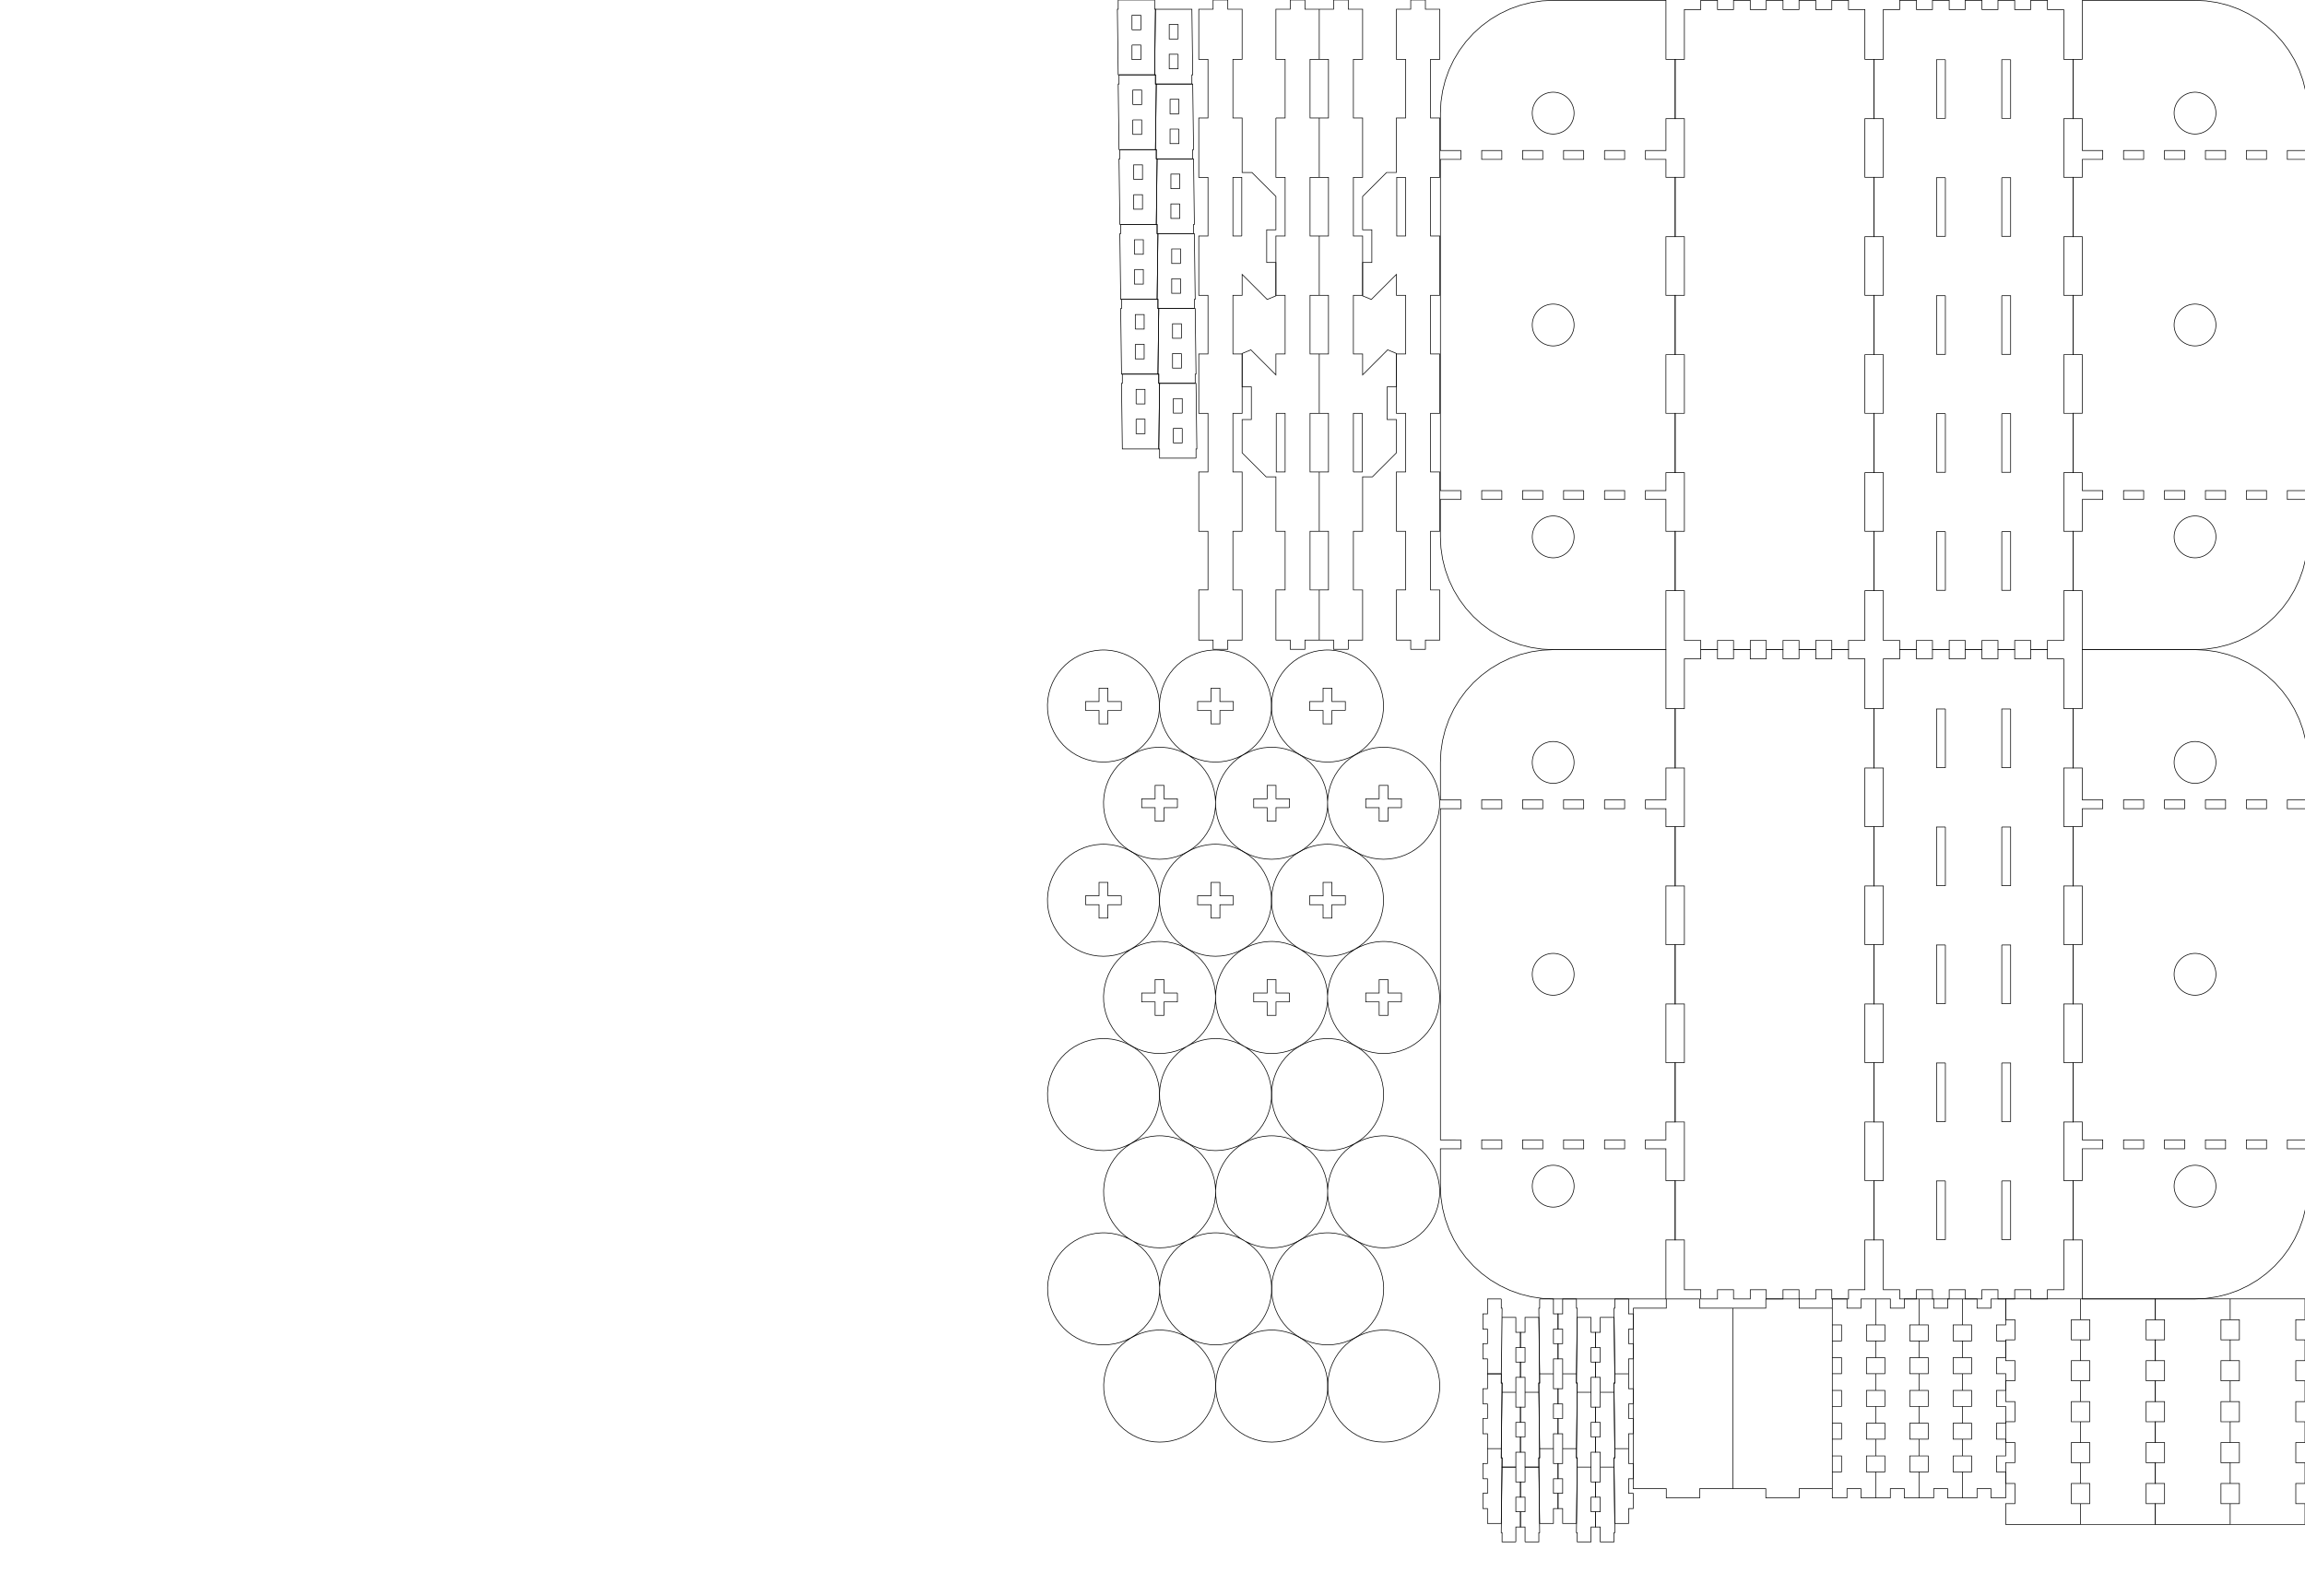 <!--
Cleat Wall Organization Equipment
Copyright (C) 2025  Corporate Hacks

This program is free software: you can redistribute it and/or modify
it under the terms of the GNU General Public License as published by
the Free Software Foundation, either version 3 of the License, or
(at your option) any later version.

This program is distributed in the hope that it will be useful,
but WITHOUT ANY WARRANTY; without even the implied warranty of
MERCHANTABILITY or FITNESS FOR A PARTICULAR PURPOSE.  See the
GNU General Public License for more details.

You should have received a copy of the GNU General Public License
along with this program.  If not, see <http://www.gnu.org/licenses/>.
-->

<svg xmlns="http://www.w3.org/2000/svg" width="1300mm" height="900mm" viewBox="0 0 1300 900">
    <path d="M638.428 16.8h5V8.6h-5v8.2m0 8.6v8.2h5v-8.2h-5M630.655 0v5.2h-.468l.47 37H651.2l.47-37h-.47V0h-20.545" style="fill:none;stroke:#000;stroke-width:.1mm"/>
    <path d="M664.44 30.6v8.2h-5v-8.2h5m0-8.6h-5v-8.2h5V22m7.774 25.4h-20.546v-5.2h-.468l.47-37h20.543l.47 37h-.47v5.2M640.763 227.8h5v-8.2h-5v8.2m0 8.6v8.2h5v-8.2h-5M632.99 211v5.2h-.468l.47 37h20.543l.47-37h-.47V211H632.99" style="fill:none;stroke:#000;stroke-width:.1mm"/>
    <path d="M666.776 241.6v8.2h-5v-8.2h5m0-8.6h-5v-8.2h5v8.2m7.773 25.4h-20.546v-5.2h-.468l.47-37h20.543l.47 37h-.47v5.2M639.362 101.2h5V93h-5v8.2m0 8.6v8.2h5v-8.2h-5m-7.773-25.4v5.2h-.468l.47 37h20.543l.47-37h-.47v-5.2H631.59" style="fill:none;stroke:#000;stroke-width:.1mm"/>
    <path d="M665.375 115v8.2h-5V115h5m0-8.6h-5v-8.2h5v8.2m7.773 25.4h-20.546v-5.2h-.468l.47-37h20.543l.47 37h-.47v5.2M638.895 59h5v-8.2h-5V59m0 8.6v8.2h5v-8.2h-5m-7.773-25.4v5.2h-.468l.47 37h20.543l.47-37h-.47v-5.2h-20.545" style="fill:none;stroke:#000;stroke-width:.1mm"/>
    <path d="M664.908 72.8V81h-5v-8.2h5m0-8.6h-5V56h5v8.2m7.773 25.4h-20.546v-5.2h-.468l.47-37h20.543l.47 37h-.47v5.2M640.296 185.6h5v-8.2h-5v8.2m0 8.6v8.2h5v-8.2h-5m-7.773-25.4v5.2h-.468l.47 37h20.543l.47-37h-.47v-5.2h-20.545" style="fill:none;stroke:#000;stroke-width:.1mm"/>
    <path d="M666.309 199.4v8.2h-5v-8.2h5m0-8.6h-5v-8.2h5v8.2m7.773 25.4h-20.546V211h-.468l.47-37h20.543l.47 37h-.47v5.2M639.829 143.4h5v-8.2h-5v8.2m0 8.6v8.2h5V152h-5m-7.773-25.4v5.2h-.468l.47 37H652.6l.47-37h-.47v-5.2h-20.545" style="fill:none;stroke:#000;stroke-width:.1mm"/>
    <path d="M665.842 157.2v8.2h-5v-8.2h5m0-8.6h-5v-8.2h5v8.2m7.773 25.4h-20.546v-5.2h-.468l.47-37h20.543l.47 37h-.47v5.2M1246.428 438.228l-.863.8-.937.71-1.004.614-1.06.511-1.105.401-1.14.291-1.163.175-1.175.059-1.175-.059-1.163-.175-1.141-.291-1.104-.401-1.06-.511-1.005-.614-.937-.71-.863-.8-.778-.881-.686-.956-.588-1.019-.484-1.072-.375-1.115-.262-1.147-.146-1.167-.03-1.177.088-1.173.204-1.158.32-1.132.429-1.095.537-1.047.638-.989.734-.919.82-.842.902-.756.972-.663 1.033-.563 1.084-.456 1.124-.347 1.153-.233 1.172-.117.587-.015.587.015 1.172.117 1.152.233 1.125.347 1.083.456 1.034.563.97.663.903.756.82.842.735.919.638.989.537 1.047.429 1.095.319 1.132.204 1.158.088 1.173-.03 1.177-.146 1.167-.262 1.147-.374 1.115-.484 1.072-.588 1.019-.686.956-.78.881m20.518 17.861v-5h11.345v5h-11.345m-23.091 0v-5h11.345v5h-11.345m-23.091 0v-5h11.345v5h-11.345m-11.746 0h-11.345v-5h11.345v5m32.442 104.675-1.14.291-1.163.175-1.175.059-1.175-.059-1.163-.175-1.141-.291-1.104-.401-1.06-.511-1.005-.614-.937-.71-.863-.8-.778-.881-.686-.956-.588-1.019-.484-1.072-.375-1.115-.262-1.147-.146-1.167-.03-1.177.088-1.173.204-1.158.32-1.132.429-1.095.537-1.047.638-.989.734-.919.82-.842.902-.756.972-.663 1.033-.563 1.084-.456 1.124-.347 1.153-.233 1.172-.117.587-.015.587.015 1.172.117 1.152.233 1.125.347 1.083.456 1.034.563.97.663.903.756.82.842.735.919.638.989.537 1.047.429 1.095.319 1.132.204 1.158.088 1.173-.03 1.177-.146 1.167-.262 1.147-.374 1.115-.484 1.072-.588 1.019-.686.956-.78.881-.862.8-.937.71-1.004.614-1.06.511-1.105.401m25.486 87.125v-5h11.345v5h-11.345m-23.091 0v-5h11.345v5h-11.345m-23.091 0v-5h11.345v5h-11.345m-11.746 0h-11.345v-5h11.345v5m26.052 9.665 1.153-.233 1.172-.117.587-.015.587.015 1.172.117 1.152.233 1.125.347 1.083.456 1.034.563.97.663.903.756.82.842.735.919.638.989.537 1.047.429 1.095.319 1.132.204 1.158.088 1.173-.03 1.177-.146 1.167-.262 1.147-.374 1.115-.484 1.072-.588 1.019-.686.956-.78.881-.862.8-.937.71-1.004.614-1.06.511-1.105.401-1.14.291-1.163.175-1.175.059-1.175-.059-1.163-.175-1.141-.291-1.104-.401-1.06-.511-1.005-.614-.937-.71-.863-.8-.778-.881-.686-.956-.588-1.019-.484-1.072-.375-1.115-.262-1.147-.146-1.167-.03-1.177.088-1.173.204-1.158.32-1.132.429-1.095.537-1.047.638-.989.734-.919.82-.842.902-.756.972-.663 1.033-.563 1.084-.456 1.124-.347m-60.688-291.165h63.602l6.232.306 6.173.916 6.055 1.516 5.876 2.104 5.643 2.668 5.353 3.209 5.013 3.718 4.625 4.191 4.19 4.624 3.719 5.013 3.209 5.354 2.668 5.643 2.104 5.876 1.516 6.054.915 6.174.307 6.232v21.102h-11.545v5h11.545v186.8h-11.545v5h11.545v21.102l-.307 6.232-.915 6.174-1.516 6.054-2.104 5.876-2.668 5.643-3.21 5.354-3.717 5.013-4.191 4.624-4.625 4.191-5.013 3.718-5.353 3.209-5.643 2.669-5.876 2.103-6.055 1.516-6.173.916-6.232.306h-63.602v-33.273h-5.2v-33.472h5.2v-17.955h11.545v-5h-11.545v-10.118h-5.2v-33.473h5.2v-33.073h-5.2v-33.472h5.2V499.68h-5.2v-33.473h5.2v-10.118h11.545v-5h-11.545v-17.955h-5.2v-33.472h5.2v-33.273M867.534 660.75l.863-.8.937-.71 1.004-.614 1.06-.511 1.105-.401 1.14-.291 1.163-.175 1.175-.059 1.175.059 1.163.175 1.14.291 1.105.401 1.06.511 1.005.614.937.71.863.8.778.881.686.956.588 1.019.484 1.072.375 1.115.262 1.147.146 1.167.029 1.177-.087 1.173-.204 1.158-.32 1.132-.43 1.095-.536 1.047-.638.989-.734.919-.821.842-.901.756-.972.663-1.033.563-1.084.456-1.124.347-1.153.233-1.172.117-.587.015-.587-.015-1.172-.117-1.152-.233-1.125-.347-1.083-.456-1.034-.563-.971-.663-.902-.756-.821-.842-.734-.919-.638-.989-.537-1.047-.43-1.095-.318-1.132-.204-1.158-.088-1.173.029-1.177.147-1.167.262-1.147.374-1.115.484-1.072.588-1.019.686-.956.779-.881m-20.517-17.861v5h-11.345v-5h11.345m23.09 0v5h-11.344v-5h11.345m23.09 0v5h-11.344v-5h11.345m11.746 0h11.345v5h-11.345v-5m-32.442-104.675 1.14-.291 1.163-.175 1.175-.059 1.175.059 1.163.175 1.14.291 1.105.401 1.06.511 1.005.614.937.71.863.8.778.881.686.956.588 1.019.484 1.072.375 1.115.262 1.147.146 1.167.029 1.177-.087 1.173-.204 1.158-.32 1.132-.43 1.095-.536 1.047-.638.989-.734.919-.821.842-.901.756-.972.663-1.033.563-1.084.456-1.124.347-1.153.233-1.172.117-.587.015-.587-.015-1.172-.117-1.152-.233-1.125-.347-1.083-.456-1.034-.563-.971-.663-.902-.756-.821-.842-.734-.919-.638-.989-.537-1.047-.43-1.095-.318-1.132-.204-1.158-.088-1.173.029-1.177.147-1.167.262-1.147.374-1.115.484-1.072.588-1.019.686-.956.779-.881.863-.8.937-.71 1.004-.614 1.06-.511 1.105-.401m-25.486-87.125v5h-11.345v-5h11.345m23.09 0v5h-11.344v-5h11.345m23.09 0v5h-11.344v-5h11.345m11.746 0h11.345v5h-11.345v-5m-20.938-12.45-.901.756-.972.663-1.033.563-1.084.456-1.124.347-1.153.233-1.172.117-.587.015-.587-.015-1.172-.117-1.152-.233-1.125-.347-1.083-.456-1.034-.563-.971-.663-.902-.756-.821-.842-.734-.919-.638-.989-.537-1.047-.43-1.095-.318-1.132-.204-1.158-.088-1.173.029-1.177.147-1.167.262-1.147.374-1.115.484-1.072.588-1.019.686-.956.779-.881.863-.8.937-.71 1.004-.614 1.06-.511 1.105-.401 1.14-.291 1.163-.175 1.175-.059 1.175.059 1.163.175 1.14.291 1.105.401 1.06.511 1.005.614.937.71.863.8.778.881.686.956.588 1.019.484 1.072.375 1.115.262 1.147.146 1.167.029 1.177-.087 1.173-.204 1.158-.32 1.132-.43 1.095-.536 1.047-.638.989-.734.919-.821.842m60.774 61.041h-5.2v33.073h5.2v33.472h-5.2v33.073h5.2v33.473h-5.2v10.118h-11.545v5h11.545v17.955h5.2v33.472h-5.2v33.273h-63.602l-6.232-.306-6.173-.916-6.055-1.516-5.876-2.104-5.643-2.668-5.353-3.209-5.013-3.718-4.625-4.191-4.191-4.624-3.718-5.013-3.21-5.354-2.667-5.643-2.104-5.876-1.516-6.054-.915-6.174-.307-6.232v-21.102h11.545v-5H812.38v-186.8h11.545v-5H812.38v-21.102l.307-6.232.915-6.174 1.516-6.054 2.104-5.876 2.668-5.643 3.209-5.354 3.718-5.013 4.19-4.624 4.626-4.191 5.013-3.718 5.353-3.209 5.643-2.669 5.876-2.103 6.055-1.516 6.173-.916 6.232-.306h63.602v33.273h5.2v33.472h-5.2v17.955h-11.545v5h11.545v10.118h5.2v33.473" style="fill:none;stroke:#000;stroke-width:.1mm"/>
    <path fill="none" stroke="#000" stroke-width=".1mm" d="M1056.98 665.844v33.472h-5.2v28.073h-9.235v5.2h-9.437v-5.2h-9.036v5.2h-9.436v-5.2h-9.037v5.2h-9.436v-5.2h-9.037v5.2h-9.436v-5.2h-9.036v5.2h-9.437v-5.2h-9.236v-28.073h-5.2v-33.472h5.2v-33.073h-5.2v-33.473h5.2v-33.073h-5.2v-33.472h5.2V499.68h-5.2v-33.473h5.2v-33.073h-5.2v-33.472h5.2v-28.073h9.236v-5.2h9.437v5.2h9.036v-5.2h9.436v5.2h9.037v-5.2h9.436v5.2h9.037v-5.2h9.436v5.2h9.036v-5.2h9.437v5.2h9.236v28.073h5.2v33.472h-5.2v33.073h5.2v33.473h-5.2v33.073h5.2v33.472h-5.2v33.073h5.2v33.473h-5.2v33.073h5.2"/>
    <path d="M1097.18 666.044v33.072h-5v-33.072h5m31.8 0h5v33.072h-5v-33.072m-31.8-66.546v33.073h-5v-33.073h5m31.8 0h5v33.073h-5v-33.073m-31.8-66.545v33.072h-5v-33.072h5m31.8 0h5v33.072h-5v-33.072m-31.8-66.546v33.073h-5v-33.073h5m31.8 0h5v33.073h-5v-33.073m-31.8-66.545v33.072h-5v-33.072h5m36.8 0v33.072h-5v-33.072h5m30-28.273v28.073h5.2v33.472h-5.2v33.073h5.2v33.473h-5.2v33.073h5.2v33.472h-5.2v33.073h5.2v33.473h-5.2v33.073h5.2v33.472h-5.2v28.073h-9.235v5.2h-9.437v-5.2h-9.036v5.2h-9.436v-5.2h-9.037v5.2h-9.436v-5.2h-9.037v5.2h-9.436v-5.2h-9.036v5.2h-9.437v-5.2h-9.236v-28.073h-5.2v-33.472h5.2v-33.073h-5.2v-33.473h5.2v-33.073h-5.2v-33.472h5.2V499.68h-5.2v-33.473h5.2v-33.073h-5.2v-33.472h5.2v-28.073h9.236v-5.2h9.437v5.2h9.036v-5.2h9.436v5.2h9.037v-5.2h9.436v5.2h9.037v-5.2h9.436v5.2h9.036v-5.2h9.437v5.2h9.236M1246.428 72.028l-.863.8-.937.71-1.004.614-1.06.511-1.105.401-1.14.291-1.163.175-1.175.059-1.175-.059-1.163-.175-1.141-.291-1.104-.401-1.06-.511-1.005-.614-.937-.71-.863-.8-.778-.881-.686-.956-.588-1.019-.484-1.072-.375-1.115-.262-1.147-.146-1.167-.03-1.177.088-1.173.204-1.158.32-1.132.429-1.095.537-1.047.638-.989.734-.919.82-.842.902-.756.972-.663 1.033-.563 1.084-.456 1.124-.347 1.153-.233 1.172-.117.587-.015.587.015 1.172.117 1.152.233 1.125.347 1.083.456 1.034.563.97.663.903.756.82.842.735.919.638.989.537 1.047.429 1.095.319 1.132.204 1.158.088 1.173-.03 1.177-.146 1.167-.262 1.147-.374 1.115-.484 1.072-.588 1.019-.686.956-.78.881m20.518 17.861v-5h11.345v5h-11.345m-23.091 0v-5h11.345v5h-11.345m-23.091 0v-5h11.345v5h-11.345m-11.746 0h-11.345v-5h11.345v5m32.442 104.675-1.14.291-1.163.175-1.175.059-1.175-.059-1.163-.175-1.141-.291-1.104-.401-1.06-.511-1.005-.614-.937-.71-.863-.8-.778-.881-.686-.956-.588-1.019-.484-1.072-.375-1.115-.262-1.147-.146-1.167-.03-1.177.088-1.173.204-1.158.32-1.132.429-1.095.537-1.047.638-.989.734-.919.82-.842.902-.756.972-.663 1.033-.563 1.084-.456 1.124-.347 1.153-.233 1.172-.117.587-.015.587.015 1.172.117 1.152.233 1.125.347 1.083.456 1.034.563.97.663.903.756.82.842.735.919.638.989.537 1.047.429 1.095.319 1.132.204 1.158.088 1.173-.03 1.177-.146 1.167-.262 1.147-.374 1.115-.484 1.072-.588 1.019-.686.956-.78.881-.862.8-.937.71-1.004.614-1.06.511-1.105.401m25.486 87.125v-5h11.345v5h-11.345m-23.091 0v-5h11.345v5h-11.345m-23.091 0v-5h11.345v5h-11.345m-11.746 0h-11.345v-5h11.345v5m26.052 9.665 1.153-.233 1.172-.117.587-.015.587.015 1.172.117 1.152.233 1.125.347 1.083.456 1.034.563.97.663.903.756.82.842.735.919.638.989.537 1.047.429 1.095.319 1.132.204 1.158.088 1.173-.03 1.177-.146 1.167-.262 1.147-.374 1.115-.484 1.072-.588 1.019-.686.956-.78.881-.862.8-.937.71-1.004.614-1.06.511-1.105.401-1.14.291-1.163.175-1.175.059-1.175-.059-1.163-.175-1.141-.291-1.104-.401-1.06-.511-1.005-.614-.937-.71-.863-.8-.778-.881-.686-.956-.588-1.019-.484-1.072-.375-1.115-.262-1.147-.146-1.167-.03-1.177.088-1.173.204-1.158.32-1.132.429-1.095.537-1.047.638-.989.734-.919.82-.842.902-.756.972-.663 1.033-.563 1.084-.456 1.124-.347M1174.38.189h63.602l6.232.306 6.173.916 6.055 1.516 5.876 2.104 5.643 2.668 5.353 3.209 5.013 3.718 4.625 4.191 4.19 4.624 3.719 5.013 3.209 5.354 2.668 5.643 2.104 5.876 1.516 6.054.915 6.174.307 6.232v21.102h-11.545v5h11.545v186.8h-11.545v5h11.545v21.102l-.307 6.232-.915 6.174-1.516 6.054-2.104 5.876-2.668 5.643-3.21 5.354-3.717 5.013-4.191 4.624-4.625 4.191-5.013 3.718-5.353 3.209-5.643 2.669-5.876 2.103-6.055 1.516-6.173.916-6.232.306h-63.602v-33.273h-5.2v-33.472h5.2v-17.955h11.545v-5h-11.545v-10.118h-5.2v-33.473h5.2v-33.073h-5.2v-33.472h5.2V133.48h-5.2v-33.473h5.2V89.889h11.545v-5h-11.545V66.934h-5.2V33.462h5.2V.189M867.534 294.55l.863-.8.937-.71 1.004-.614 1.06-.511 1.105-.401 1.14-.291 1.163-.175 1.175-.059 1.175.059 1.163.175 1.14.291 1.105.401 1.06.511 1.005.614.937.71.863.8.778.881.686.956.588 1.019.484 1.072.375 1.115.262 1.147.146 1.167.029 1.177-.087 1.173-.204 1.158-.32 1.132-.43 1.095-.536 1.047-.638.989-.734.919-.821.842-.901.756-.972.663-1.033.563-1.084.456-1.124.347-1.153.233-1.172.117-.587.015-.587-.015-1.172-.117-1.152-.233-1.125-.347-1.083-.456-1.034-.563-.971-.663-.902-.756-.821-.842-.734-.919-.638-.989-.537-1.047-.43-1.095-.318-1.132-.204-1.158-.088-1.173.029-1.177.147-1.167.262-1.147.374-1.115.484-1.072.588-1.019.686-.956.779-.881m-20.517-17.861v5h-11.345v-5h11.345m23.09 0v5h-11.344v-5h11.345m23.09 0v5h-11.344v-5h11.345m11.746 0h11.345v5h-11.345v-5m-32.442-104.675 1.14-.291 1.163-.175 1.175-.059 1.175.059 1.163.175 1.14.291 1.105.401 1.06.511 1.005.614.937.71.863.8.778.881.686.956.588 1.019.484 1.072.375 1.115.262 1.147.146 1.167.029 1.177-.087 1.173-.204 1.158-.32 1.132-.43 1.095-.536 1.047-.638.989-.734.919-.821.842-.901.756-.972.663-1.033.563-1.084.456-1.124.347-1.153.233-1.172.117-.587.015-.587-.015-1.172-.117-1.152-.233-1.125-.347-1.083-.456-1.034-.563-.971-.663-.902-.756-.821-.842-.734-.919-.638-.989-.537-1.047-.43-1.095-.318-1.132-.204-1.158-.088-1.173.029-1.177.147-1.167.262-1.147.374-1.115.484-1.072.588-1.019.686-.956.779-.881.863-.8.937-.71 1.004-.614 1.06-.511 1.105-.401m-25.486-87.125v5h-11.345v-5h11.345m23.09 0v5h-11.344v-5h11.345m23.09 0v5h-11.344v-5h11.345m11.746 0h11.345v5h-11.345v-5m-20.938-12.45-.901.756-.972.663-1.033.563-1.084.456-1.124.347-1.153.233-1.172.117-.587.015-.587-.015-1.172-.117-1.152-.233-1.125-.347-1.083-.456-1.034-.563-.971-.663-.902-.756-.821-.842-.734-.919-.638-.989-.537-1.047-.43-1.095-.318-1.132-.204-1.158-.088-1.173.029-1.177.147-1.167.262-1.147.374-1.115.484-1.072.588-1.019.686-.956.779-.881.863-.8.937-.71 1.004-.614 1.06-.511 1.105-.401 1.14-.291 1.163-.175 1.175-.059 1.175.059 1.163.175 1.14.291 1.105.401 1.06.511 1.005.614.937.71.863.8.778.881.686.956.588 1.019.484 1.072.375 1.115.262 1.147.146 1.167.029 1.177-.087 1.173-.204 1.158-.32 1.132-.43 1.095-.536 1.047-.638.989-.734.919-.821.842m60.774 61.041h-5.2v33.073h5.2v33.472h-5.2v33.073h5.2v33.473h-5.2v10.118h-11.545v5h11.545v17.955h5.2v33.472h-5.2v33.273h-63.602l-6.232-.306-6.173-.916-6.055-1.516-5.876-2.104-5.643-2.668-5.353-3.209-5.013-3.718-4.625-4.191-4.191-4.624-3.718-5.013-3.21-5.354-2.667-5.643-2.104-5.876-1.516-6.054-.915-6.174-.307-6.232v-21.102h11.545v-5H812.38v-186.8h11.545v-5H812.38V63.787l.307-6.232.915-6.174 1.516-6.054 2.104-5.876 2.668-5.643 3.209-5.354 3.718-5.013 4.19-4.624 4.626-4.191 5.013-3.718L846 7.699l5.643-2.669 5.876-2.103 6.055-1.516 6.173-.916 6.232-.306h63.602v33.273h5.2v33.472h-5.2v17.955h-11.545v5h11.545v10.118h5.2v33.473" style="fill:none;stroke:#000;stroke-width:.1mm"/>
    <path fill="none" stroke="#000" stroke-width=".1mm" d="M1056.98 299.644v33.472h-5.2v28.073h-9.235v5.2h-9.437v-5.2h-9.036v5.2h-9.436v-5.2h-9.037v5.2h-9.436v-5.2h-9.037v5.2h-9.436v-5.2h-9.036v5.2h-9.437v-5.2h-9.236v-28.073h-5.2v-33.472h5.2v-33.073h-5.2v-33.473h5.2v-33.073h-5.2v-33.472h5.2V133.48h-5.2v-33.473h5.2V66.934h-5.2V33.462h5.2V5.389h9.236v-5.2h9.437v5.2h9.036v-5.2h9.436v5.2h9.037v-5.2h9.436v5.2h9.037v-5.2h9.436v5.2h9.036v-5.2h9.437v5.2h9.236v28.073h5.2v33.472h-5.2v33.073h5.2v33.473h-5.2v33.073h5.2v33.472h-5.2v33.073h5.2v33.473h-5.2v33.073h5.2"/>
    <path d="M1097.18 299.844v33.072h-5v-33.072h5m31.8 0h5v33.072h-5v-33.072m-31.8-66.546v33.073h-5v-33.073h5m31.8 0h5v33.073h-5v-33.073m-31.8-66.545v33.072h-5v-33.072h5m31.8 0h5v33.072h-5v-33.072m-31.8-66.546v33.073h-5v-33.073h5m31.8 0h5v33.073h-5v-33.073m-31.8-66.545v33.072h-5V33.662h5m36.8 0v33.072h-5V33.662h5m30-28.273v28.073h5.2v33.472h-5.2v33.073h5.2v33.473h-5.2v33.073h5.2v33.472h-5.2v33.073h5.2v33.473h-5.2v33.073h5.2v33.472h-5.2v28.073h-9.235v5.2h-9.437v-5.2h-9.036v5.2h-9.436v-5.2h-9.037v5.2h-9.436v-5.2h-9.037v5.2h-9.436v-5.2h-9.036v5.2h-9.437v-5.2h-9.236v-28.073h-5.2v-33.472h5.2v-33.073h-5.2v-33.473h5.2v-33.073h-5.2v-33.472h5.2V133.48h-5.2v-33.473h5.2V66.934h-5.2V33.462h5.2V5.389h9.236v-5.2h9.437v5.2h9.036v-5.2h9.436v5.2h9.037v-5.2h9.436v5.2h9.037v-5.2h9.436v5.2h9.036v-5.2h9.437v5.2h9.236" style="fill:none;stroke:#000;stroke-width:.1mm"/>
    <path fill="none" stroke="#000" stroke-width=".1mm" d="M1082.3 774.734h5.2v-9.036h-5.2v-9.436h5.2v-9.037h-5.2v-14.636h8.283v5.2h7.884v-5.2h8.283v14.636h-5.2v9.037h5.2v9.436h-5.2v9.036h5.2v9.437h-5.2v9.036h5.2v9.437h-5.2v9.036h5.2v9.436h-5.2v9.037h5.2v14.636h-8.283v-5.2h-7.884v5.2h-8.283v-14.636h5.2v-9.037h-5.2v-9.436h5.2v-9.036h-5.2v-9.437h5.2v-9.036h-5.2v-9.437M1106.75 774.734h5.2v-9.036h-5.2v-9.436h5.2v-9.037h-5.2v-14.636h8.283v5.2h7.884v-5.2h8.283v14.636h-5.2v9.037h5.2v9.436h-5.2v9.036h5.2v9.437h-5.2v9.036h5.2v9.437h-5.2v9.036h5.2v9.436h-5.2v9.037h5.2v14.636h-8.283v-5.2h-7.884v5.2h-8.283v-14.636h5.2v-9.037h-5.2v-9.436h5.2v-9.036h-5.2v-9.437h5.2v-9.036h-5.2v-9.437M1033.4 774.734h5.2v-9.036h-5.2v-9.436h5.2v-9.037h-5.2v-14.636h8.283v5.2h7.884v-5.2h8.283v14.636h-5.2v9.037h5.2v9.436h-5.2v9.036h5.2v9.437h-5.2v9.036h5.2v9.437h-5.2v9.036h5.2v9.436h-5.2v9.037h5.2v14.636h-8.283v-5.2h-7.884v5.2h-8.283v-14.636h5.2v-9.037h-5.2v-9.436h5.2v-9.036h-5.2v-9.437h5.2v-9.036h-5.2v-9.437M1057.85 774.734h5.2v-9.036h-5.2v-9.436h5.2v-9.037h-5.2v-14.636h8.283v5.2h7.884v-5.2h8.283v14.636h-5.2v9.037h5.2v9.436h-5.2v9.036h5.2v9.437h-5.2v9.036h5.2v9.437h-5.2v9.036h5.2v9.436h-5.2v9.037h5.2v14.636h-8.283v-5.2h-7.884v5.2h-8.283v-14.636h5.2v-9.037h-5.2v-9.436h5.2v-9.036h-5.2v-9.437h5.2v-9.036h-5.2v-9.437M921.128 737.789h18.645v-5.2h18.846v5.2h18.645v101.8h-18.645v5.2h-18.846v-5.2h-18.645v-101.8M977.264 737.789h18.645v-5.2h18.846v5.2h18.645v101.8h-18.645v5.2h-18.846v-5.2h-18.645v-101.8M1257.8 859.765V848.02h5.2v-11.346h-5.2V824.93h5.2v-11.346h-5.2v-11.745h5.2v-11.346h-5.2v-11.745h5.2v-11.346h-5.2v-11.745h5.2V744.31h-5.2v-11.745h42.2v11.745h-5.2v11.346h5.2v11.745h-5.2v11.346h5.2v11.745h-5.2v11.346h5.2v11.745h-5.2v11.346h5.2v11.745h-5.2v11.346h5.2v11.745h-42.2M1257.8 859.765h-42.2V848.02h5.2v-11.346h-5.2V824.93h5.2v-11.346h-5.2v-11.745h5.2v-11.346h-5.2v-11.745h5.2v-11.346h-5.2v-11.745h5.2V744.31h-5.2v-11.745h42.2v11.745h-5.2v11.346h5.2v11.745h-5.2v11.346h5.2v11.745h-5.2v11.346h5.2v11.745h-5.2v11.346h5.2v11.745h-5.2v11.346h5.2v11.745"/>
    <path fill="none" stroke="#000" stroke-width=".1mm" d="M1173.4 859.765V848.02h5.2v-11.346h-5.2V824.93h5.2v-11.346h-5.2v-11.745h5.2v-11.346h-5.2v-11.745h5.2v-11.346h-5.2v-11.745h5.2V744.31h-5.2v-11.745h42.2v11.745h-5.2v11.346h5.2v11.745h-5.2v11.346h5.2v11.745h-5.2v11.346h5.2v11.745h-5.2v11.346h5.2v11.745h-5.2v11.346h5.2v11.745h-42.2M1173.4 859.765h-42.2V848.02h5.2v-11.346h-5.2V824.93h5.2v-11.346h-5.2v-11.745h5.2v-11.346h-5.2v-11.745h5.2v-11.346h-5.2v-11.745h5.2V744.31h-5.2v-11.745h42.2v11.745h-5.2v11.346h5.2v11.745h-5.2v11.346h5.2v11.745h-5.2v11.346h5.2v11.745h-5.2v11.346h5.2v11.745h-5.2v11.346h5.2v11.745"/>
    <path d="M719.802 233.109h5v33.073h-5v-33.073m-.2-166.564h5.2V33.473h-5.2V5.2h8.083V0h8.284v5.2h8.083v28.273h-5.2v33.072h5.2v33.473h-5.2v33.073h5.2v33.473h-5.2v33.072h5.2v33.473h-5.2v33.073h5.2v33.473h-5.2v33.072h5.2V361h-8.083v5.2h-8.284V361h-8.083v-28.273h5.2v-33.072h-5.2v-30.73h-5.522l-13.528-13.529v-18.787h5.2v-18.445h-5.2v-18.812l4.927-2.041 14.123 14.123v-11.798h5.2v-33.072h-5.2v-33.473h5.2v-33.073h-5.2V66.545M763.302 266.182v-33.073h5v33.073h-5M760.42 366.2h-8.284V361h-8.083v-28.273h5.2v-33.072h-5.2v-33.473h5.2v-33.073h-5.2v-33.473h5.2v-33.072h-5.2v-33.473h5.2v-33.073h-5.2V66.545h5.2V33.473h-5.2V5.2h8.083V0h8.284v5.2h8.083v28.273h-5.2v33.072h5.2v33.473h-5.2v33.073h5.2v33.473h-5.2v33.072h5.2v11.798l14.123-14.123 4.927 2.041v18.812h-5.2v18.445h5.2v18.787l-13.528 13.529h-5.522v30.73h-5.2v33.072h5.2V361h-8.083v5.2" style="fill:none;stroke:#000;stroke-width:.1mm"/>
    <path d="M700.352 133.091h-5v-33.073h5v33.073m.2 166.564h-5.2v33.072h5.2V361h-8.083v5.2h-8.284V361h-8.083v-28.273h5.2v-33.072h-5.2v-33.473h5.2v-33.073h-5.2v-33.473h5.2v-33.072h-5.2v-33.473h5.2v-33.073h-5.2V66.545h5.2V33.473h-5.2V5.2h8.083V0h8.284v5.2h8.083v28.273h-5.2v33.072h5.2v30.73h5.522l13.528 13.529v18.787h-5.2v18.445h5.2v18.812l-4.927 2.041-14.123-14.123v11.798h-5.2v33.072h5.2v33.473h-5.2v33.073h5.2v33.473M792.752 100.018v33.073h-5v-33.073h5M795.635 0h8.284v5.2h8.083v28.273h-5.2v33.072h5.2v33.473h-5.2v33.073h5.2v33.473h-5.2v33.072h5.2v33.473h-5.2v33.073h5.2v33.473h-5.2v33.072h5.2V361h-8.083v5.2h-8.284V361h-8.083v-28.273h5.2v-33.072h-5.2v-33.473h5.2v-33.073h-5.2v-33.473h5.2v-33.072h-5.2v-11.798l-14.123 14.123-4.927-2.041v-18.812h5.2v-18.445h-5.2v-18.787l13.528-13.529h5.522v-30.73h5.2V33.473h-5.2V5.2h8.083V0" style="fill:none;stroke:#000;stroke-width:.1mm"/>
    <path fill="none" stroke="#000" stroke-width=".1mm" d="M868.351 732.603h7.773v8.4h2.6v8.6h-2.6v8.2h2.6v8.6h-2.6v8.4h-7.77l-.47-37h.467v-5.2M878.724 791.803h-2.6v8.2h2.6v8.6h-2.6v8.4h-7.77l-.47-37h.467v-5.2h7.773v8.4h2.6v8.6M878.724 834.003h-2.6v8.2h2.6v8.6h-2.6v8.4h-7.77l-.47-37h.467v-5.2h7.773v8.4h2.6v8.6M921.128 791.803h-2.6v8.2h2.6v8.6h-2.6v8.4h-7.77l-.47-37h.467v-5.2h7.773v8.4h2.6v8.6M918.528 774.803h-7.77l-.47-37h.467v-5.2h7.773v8.4h2.6v8.6h-2.6v8.2h2.6v8.6h-2.6v8.4M918.528 817.003v8.4h2.6v8.6h-2.6v8.2h2.6v8.6h-2.6v8.4h-7.77l-.47-37h.467v-5.2h7.773M899.924 810.403h-2.6v-8.2h2.6v-8.6h-2.6v-8.4h-7.77l-.47 37h.467v5.2h7.773v-8.4h2.6v-8.6M897.324 827.403h-7.77l-.47 37h.467v5.2h7.773v-8.4h2.6v-8.6h-2.6v-8.2h2.6v-8.6h-2.6v-8.4M897.324 785.203v-8.4h2.6v-8.6h-2.6v-8.2h2.6v-8.6h-2.6v-8.4h-7.77l-.47 37h.467v5.2h7.773M854.92 869.603v-8.4h2.6v-8.6h-2.6v-8.2h2.6v-8.6h-2.6v-8.4h-7.77l-.47 37h.467v5.2h7.773"/>
    <path fill="none" stroke="#000" stroke-width=".1mm" d="M854.92 827.403v-8.4h2.6v-8.6h-2.6v-8.2h2.6v-8.6h-2.6v-8.4h-7.77l-.47 37h.467v5.2h7.773M854.92 785.203v-8.4h2.6v-8.6h-2.6v-8.2h2.6v-8.6h-2.6v-8.4h-7.77l-.47 37h.467v5.2h7.773M846.701 732.603h-7.773v8.4h-2.6v8.6h2.6v8.2h-2.6v8.6h2.6v8.4h7.771l.47-37h-.468v-5.2"/>
    <path fill="none" stroke="#000" stroke-width=".1mm" d="M836.326 791.803h2.6v8.2h-2.6v8.6h2.6v8.4h7.771l.47-37h-.468v-5.2h-7.773v8.4h-2.6v8.6M836.324 834.003h2.6v8.2h-2.6v8.6h2.6v8.4h7.771l.47-37h-.468v-5.2h-7.773v8.4h-2.6v8.6M878.724 791.803h2.6v8.2h-2.6v8.6h2.6v8.4h7.771l.47-37h-.468v-5.2h-7.773v8.4h-2.6v8.6M881.326 774.803h7.771l.47-37h-.468v-5.2h-7.773v8.4h-2.6v8.6h2.6v8.2h-2.6v8.6h2.6v8.4M881.322 817.003v8.4h-2.6v8.6h2.6v8.2h-2.6v8.6h2.6v8.4h7.771l.47-37h-.468v-5.2h-7.773M899.922 810.403h2.6v-8.2h-2.6v-8.6h2.6v-8.4h7.771l.47 37h-.468v5.2h-7.773v-8.4h-2.6v-8.6M902.524 827.403h7.771l.47 37h-.468v5.2h-7.773v-8.4h-2.6v-8.6h2.6v-8.2h-2.6v-8.6h2.6v-8.4M902.52 785.203v-8.4h-2.6v-8.6h2.6v-8.2h-2.6v-8.6h2.6v-8.4h7.771l.47 37h-.468v5.2h-7.773M860.114 869.603v-8.4h-2.6v-8.6h2.6v-8.2h-2.6v-8.6h2.6v-8.4h7.771l.47 37h-.468v5.2h-7.773"/>
    <path fill="none" stroke="#000" stroke-width=".1mm" d="M860.112 827.403v-8.4h-2.6v-8.6h2.6v-8.2h-2.6v-8.6h2.6v-8.4h7.771l.47 37h-.468v5.2h-7.773M860.11 785.203v-8.4h-2.6v-8.6h2.6v-8.2h-2.6v-8.6h2.6v-8.4h7.771l.47 37h-.468v5.2h-7.773"/>
    <path d="M758.778 400.678h-7.573v7.573h-5v-7.573h-7.573v-5h7.573v-7.573h5v7.573h7.573v5m20.346 6.058-1.003 2.986-1.296 2.872-1.575 2.728-1.839 2.558-2.084 2.362-2.31 2.142-2.51 1.903-2.689 1.643-2.838 1.367-2.96 1.077-3.053.777-3.116.469-3.146.158-3.146-.158-3.116-.469-3.052-.777-2.96-1.077-2.839-1.367-2.688-1.643-2.51-1.903-2.31-2.142-2.085-2.362-1.839-2.558-1.575-2.728-1.296-2.872-1.003-2.986-.7-3.071-.393-3.126-.078-3.149.235-3.142.547-3.102.853-3.032 1.152-2.933 1.436-2.803 1.71-2.647 1.964-2.463 2.2-2.255 2.413-2.025 2.603-1.775 2.767-1.507 2.902-1.222 3.01-.929 3.088-.624 3.134-.314 1.576-.039 1.576.039 3.134.314 3.088.624 3.01.929 2.903 1.222 2.766 1.507 2.604 1.775 2.412 2.025 2.2 2.255 1.964 2.463 1.71 2.647 1.436 2.803 1.152 2.933.853 3.032.547 3.102.235 3.142-.078 3.149-.392 3.126-.7 3.071M632.418 400.678h-7.573v7.573h-5v-7.573h-7.573v-5h7.573v-7.573h5v7.573h7.573v5m20.346 6.058-1.003 2.986-1.296 2.872-1.575 2.728-1.839 2.558-2.084 2.362-2.31 2.142-2.51 1.903-2.689 1.643-2.838 1.367-2.96 1.077-3.053.777-3.116.469-3.146.158-3.146-.158-3.116-.469-3.052-.777-2.96-1.077-2.839-1.367-2.688-1.643-2.51-1.903-2.31-2.142-2.085-2.362-1.839-2.558-1.575-2.728-1.296-2.872-1.003-2.986-.7-3.071-.393-3.126-.078-3.149.235-3.142.547-3.102.853-3.032 1.152-2.933 1.436-2.803 1.71-2.647 1.964-2.463 2.2-2.255 2.413-2.025 2.603-1.775 2.767-1.507 2.902-1.222 3.01-.929 3.088-.624 3.134-.314 1.576-.039 1.576.039 3.134.314 3.088.624 3.01.929 2.903 1.222 2.766 1.507 2.604 1.775 2.412 2.025 2.2 2.255 1.964 2.463 1.71 2.647 1.436 2.803 1.152 2.933.853 3.032.547 3.102.235 3.142-.078 3.149-.392 3.126-.7 3.071" style="fill:none;stroke:#000;stroke-width:.1mm"/>
    <path d="M695.598 400.678h-7.573v7.573h-5v-7.573h-7.573v-5h7.573v-7.573h5v7.573h7.573v5m21.047 2.987-.7 3.071-1.004 2.986-1.296 2.872-1.575 2.728-1.839 2.558-2.084 2.362-2.31 2.142-2.51 1.903-2.689 1.643-2.838 1.367-2.96 1.077-3.053.777-3.116.469-3.146.158-3.146-.158-3.116-.469-3.052-.777-2.96-1.077-2.839-1.367-2.688-1.643-2.51-1.903-2.31-2.142-2.085-2.362-1.839-2.558-1.575-2.728-1.296-2.872-1.003-2.986-.7-3.071-.393-3.126-.078-3.149.235-3.142.547-3.102.853-3.032 1.152-2.933 1.436-2.803 1.71-2.647 1.964-2.463 2.2-2.255 2.413-2.025 2.603-1.775 2.767-1.506 2.902-1.223 3.01-.929 3.088-.624 3.134-.314 1.576-.039 1.576.039 3.134.314 3.088.624 3.01.929 2.903 1.223 2.766 1.506 2.604 1.775 2.412 2.025 2.2 2.255 1.964 2.463 1.71 2.647 1.436 2.803 1.152 2.933.853 3.032.547 3.102.235 3.142-.078 3.149-.392 3.126M790.407 455.515h-7.573v7.573h-5v-7.573h-7.573v-5h7.573v-7.573h5v7.573h7.573v5m20.346 6.058-1.003 2.986-1.296 2.872-1.575 2.728-1.839 2.558-2.084 2.362-2.31 2.142-2.51 1.903-2.689 1.643-2.838 1.367-2.96 1.077-3.053.777-3.116.469-3.146.158-3.146-.158-3.116-.47-3.052-.776-2.96-1.077-2.839-1.367-2.688-1.643-2.51-1.903-2.31-2.142-2.085-2.362-1.839-2.558-1.575-2.728-1.296-2.872-1.003-2.986-.7-3.071-.393-3.126-.078-3.15.235-3.141.547-3.102.853-3.032 1.152-2.933 1.436-2.803 1.71-2.647 1.964-2.463 2.2-2.255 2.413-2.025 2.603-1.775 2.767-1.507 2.902-1.222 3.01-.93 3.088-.623 3.134-.314 1.576-.04 1.576.04 3.134.314 3.088.624 3.01.929 2.903 1.222 2.766 1.507 2.604 1.775 2.412 2.025 2.2 2.255 1.964 2.463 1.71 2.647 1.436 2.803 1.152 2.933.853 3.032.547 3.102.235 3.142-.078 3.149-.392 3.126-.7 3.07M664.047 455.515h-7.573v7.573h-5v-7.573h-7.573v-5h7.573v-7.573h5v7.573h7.573v5m20.346 6.058-1.003 2.986-1.296 2.872-1.575 2.728-1.839 2.558-2.084 2.362-2.31 2.142-2.51 1.903-2.689 1.643-2.838 1.367-2.96 1.077-3.053.777-3.116.469-3.146.158-3.146-.158-3.116-.47-3.052-.776-2.96-1.077-2.839-1.367-2.688-1.643-2.51-1.903-2.31-2.142-2.085-2.362-1.839-2.558-1.575-2.728-1.296-2.872-1.003-2.986-.7-3.071-.393-3.126-.078-3.15.235-3.141.547-3.102.853-3.032 1.152-2.933 1.436-2.803 1.71-2.647 1.964-2.463 2.2-2.255 2.413-2.025 2.603-1.775 2.767-1.507 2.902-1.222 3.01-.93 3.088-.623 3.134-.314 1.576-.04 1.576.04 3.134.314 3.088.624 3.01.929 2.903 1.222 2.766 1.507 2.604 1.775 2.412 2.025 2.2 2.255 1.964 2.463 1.71 2.647 1.436 2.803 1.152 2.933.853 3.032.547 3.102.235 3.142-.078 3.149-.392 3.126-.7 3.07M727.227 455.515h-7.573v7.573h-5v-7.573h-7.573v-5h7.573v-7.573h5v7.573h7.573v5m21.047 2.987-.7 3.07-1.004 2.987-1.296 2.872-1.575 2.728-1.839 2.558-2.084 2.362-2.31 2.142-2.51 1.903-2.689 1.643-2.838 1.367-2.96 1.077-3.053.777-3.116.469-3.146.158-3.146-.158-3.116-.47-3.052-.776-2.96-1.077-2.839-1.367-2.688-1.643-2.51-1.903-2.31-2.142-2.085-2.362-1.839-2.558-1.575-2.728-1.296-2.872-1.003-2.986-.7-3.071-.393-3.126-.078-3.15.235-3.141.547-3.102.853-3.032 1.152-2.933 1.436-2.803 1.71-2.647 1.964-2.463 2.2-2.255 2.413-2.025 2.603-1.775 2.767-1.506 2.902-1.223 3.01-.93 3.088-.623 3.134-.314 1.576-.04 1.576.04 3.134.314 3.088.624 3.01.929 2.903 1.223 2.766 1.506 2.604 1.775 2.412 2.025 2.2 2.255 1.964 2.463 1.71 2.647 1.436 2.803 1.152 2.933.853 3.032.547 3.102.235 3.142-.078 3.149-.392 3.126" style="fill:none;stroke:#000;stroke-width:.1mm"/>
    <path d="M695.598 505.228v5h-7.573v7.573h-5v-7.573h-7.573v-5h7.573v-7.573h5v7.573h7.573m21.282-1.429.235 3.142-.078 3.15-.392 3.125-.7 3.07-1.004 2.987-1.296 2.872-1.575 2.728-1.839 2.558-2.084 2.361-2.31 2.143-2.51 1.903-2.689 1.642-2.838 1.368-2.96 1.077-3.053.776-3.116.47-3.146.157-3.146-.157-3.116-.47-3.052-.776-2.96-1.077-2.839-1.368-2.688-1.642-2.51-1.903-2.31-2.143-2.085-2.36-1.839-2.559-1.575-2.728-1.296-2.872-1.003-2.987-.7-3.07-.393-3.126-.078-3.149.235-3.142.547-3.102.853-3.033 1.152-2.933 1.436-2.803 1.71-2.646 1.964-2.463 2.2-2.255 2.413-2.026 2.603-1.774 2.767-1.507 2.902-1.223 3.01-.929 3.088-.624 3.134-.314 1.576-.039 1.576.04 3.134.313 3.088.624 3.01.93 2.903 1.222 2.766 1.507 2.604 1.774 2.412 2.026 2.2 2.255 1.964 2.463 1.71 2.646 1.436 2.803 1.152 2.933.853 3.033.547 3.102" style="fill:none;stroke:#000;stroke-width:.1mm"/>
    <path d="M758.778 510.23h-7.573v7.572h-5v-7.573h-7.573v-5h7.573v-7.573h5v7.573h7.573v5m21.047 2.987-.7 3.071-1.004 2.986-1.296 2.872-1.575 2.728-1.839 2.558-2.084 2.362-2.31 2.142-2.51 1.903-2.689 1.643-2.838 1.367-2.96 1.077-3.053.777-3.116.47-3.146.157-3.146-.158-3.116-.469-3.052-.777-2.96-1.077-2.839-1.367-2.688-1.643-2.51-1.903-2.31-2.142-2.085-2.362-1.839-2.558-1.575-2.728-1.296-2.872-1.003-2.986-.7-3.07-.393-3.127-.078-3.149.235-3.142.547-3.102.853-3.032 1.152-2.933 1.436-2.803 1.71-2.647 1.964-2.463 2.2-2.255 2.413-2.025 2.603-1.775 2.767-1.506 2.902-1.223 3.01-.929 3.088-.624 3.134-.314 1.576-.039 1.576.04 3.134.313 3.088.624 3.01.93 2.903 1.222 2.766 1.506 2.604 1.775 2.412 2.025 2.2 2.255 1.964 2.463 1.71 2.647 1.436 2.803 1.152 2.933.853 3.032.547 3.102.235 3.142-.078 3.15-.392 3.125M632.418 505.228v5h-7.573v7.573h-5v-7.573h-7.573v-5h7.573v-7.573h5v7.573h7.573M653.7 503.8l.235 3.142-.078 3.15-.392 3.125-.7 3.07-1.004 2.987-1.296 2.872-1.575 2.728-1.839 2.558-2.084 2.361-2.31 2.143-2.51 1.903-2.689 1.642-2.838 1.368-2.96 1.077-3.053.776-3.116.47-3.146.157-3.146-.157-3.116-.47-3.052-.776-2.96-1.077-2.839-1.368-2.688-1.642-2.51-1.903-2.31-2.143-2.085-2.36-1.839-2.559-1.575-2.728-1.296-2.872-1.003-2.987-.7-3.07-.393-3.126-.078-3.149.235-3.142.547-3.102.853-3.033 1.152-2.933 1.436-2.803 1.71-2.646 1.964-2.463 2.2-2.255 2.413-2.026 2.603-1.774 2.767-1.507 2.902-1.223 3.01-.929 3.088-.624 3.134-.314 1.576-.039 1.576.04 3.134.313 3.088.624 3.01.93 2.903 1.222 2.766 1.507 2.604 1.774 2.412 2.026 2.2 2.255 1.964 2.463 1.71 2.646 1.436 2.803 1.152 2.933.853 3.033.547 3.102M727.227 560.065v5h-7.573v7.573h-5v-7.573h-7.573v-5h7.573v-7.573h5v7.573h7.573m21.282-1.43.235 3.143-.078 3.149-.392 3.126-.7 3.07-1.004 2.987-1.296 2.872-1.575 2.728-1.839 2.558-2.084 2.36-2.31 2.144-2.51 1.903-2.689 1.642-2.838 1.368-2.96 1.077-3.053.776-3.116.47-3.146.157-3.146-.157-3.116-.47-3.052-.776-2.96-1.077-2.839-1.368-2.688-1.642-2.51-1.903-2.31-2.143-2.085-2.361-1.839-2.558-1.575-2.728-1.296-2.872-1.003-2.987-.7-3.07-.393-3.126-.078-3.15.235-3.141.547-3.102.853-3.033 1.152-2.933 1.436-2.803 1.71-2.646 1.964-2.463 2.2-2.255 2.413-2.026 2.603-1.774 2.767-1.507 2.902-1.223 3.01-.93 3.088-.623 3.134-.314 1.576-.04 1.576.04 3.134.314 3.088.624 3.01.929 2.903 1.223 2.766 1.507 2.604 1.774 2.412 2.026 2.2 2.255 1.964 2.463 1.71 2.646 1.436 2.803 1.152 2.933.853 3.033.547 3.102M790.407 565.066h-7.573v7.573h-5v-7.573h-7.573v-5h7.573v-7.573h5v7.573h7.573v5m21.047 2.987-.7 3.07-1.004 2.987-1.296 2.872-1.575 2.728-1.839 2.558-2.084 2.362-2.31 2.142-2.51 1.903-2.689 1.643-2.838 1.367-2.96 1.077-3.053.777-3.116.469-3.146.158-3.146-.158-3.116-.47-3.052-.776-2.96-1.077-2.839-1.367-2.688-1.643-2.51-1.903-2.31-2.142-2.085-2.362-1.839-2.558-1.575-2.728-1.296-2.872-1.003-2.986-.7-3.071-.393-3.126-.078-3.15.235-3.141.547-3.102.853-3.032 1.152-2.933 1.436-2.803 1.71-2.647 1.964-2.463 2.2-2.255 2.413-2.025 2.603-1.775 2.767-1.506 2.902-1.223 3.01-.93 3.088-.623 3.134-.314 1.576-.04 1.576.04 3.134.314 3.088.624 3.01.929 2.903 1.223 2.766 1.506 2.604 1.775 2.412 2.025 2.2 2.255 1.964 2.463 1.71 2.647 1.436 2.803 1.152 2.933.853 3.032.547 3.102.235 3.142-.078 3.149-.392 3.126M664.047 560.065v5h-7.573v7.573h-5v-7.573h-7.573v-5h7.573v-7.573h5v7.573h7.573m21.282-1.43.235 3.143-.078 3.149-.392 3.126-.7 3.07-1.004 2.987-1.296 2.872-1.575 2.728-1.839 2.558-2.084 2.36-2.31 2.144-2.51 1.903-2.689 1.642-2.838 1.368-2.96 1.077-3.053.776-3.116.47-3.146.157-3.146-.157-3.116-.47-3.052-.776-2.96-1.077-2.839-1.368-2.688-1.642-2.51-1.903-2.31-2.143-2.085-2.361-1.839-2.558-1.575-2.728-1.296-2.872-1.003-2.987-.7-3.07-.393-3.126-.078-3.15.235-3.141.547-3.102.853-3.033 1.152-2.933 1.436-2.803 1.71-2.646 1.964-2.463 2.2-2.255 2.413-2.026 2.603-1.774 2.767-1.507 2.902-1.223 3.01-.93 3.088-.623 3.134-.314 1.576-.04 1.576.04 3.134.314 3.088.624 3.01.929 2.903 1.223 2.766 1.507 2.604 1.774 2.412 2.026 2.2 2.255 1.964 2.463 1.71 2.646 1.436 2.803 1.152 2.933.853 3.033.547 3.102M779.202 735.44l-1.003 2.987-1.296 2.872-1.575 2.728-1.839 2.558-2.084 2.362-2.31 2.142-2.51 1.903-2.689 1.643-2.838 1.367-2.96 1.077-3.053.777-3.116.469-3.146.158-3.146-.158-3.116-.47-3.052-.776-2.96-1.077-2.839-1.367-2.688-1.643-2.51-1.903-2.31-2.142-2.085-2.362-1.839-2.558-1.575-2.728-1.296-2.872-1.003-2.986-.7-3.071-.393-3.126-.078-3.15.235-3.141.547-3.102.853-3.032 1.152-2.933 1.436-2.803 1.71-2.647 1.964-2.463 2.2-2.255 2.413-2.025 2.603-1.775 2.767-1.507 2.902-1.222 3.01-.93 3.088-.623 3.134-.314 1.576-.04 1.576.04 3.134.314 3.088.624 3.01.929 2.903 1.222 2.766 1.507 2.604 1.775 2.412 2.025 2.2 2.255 1.964 2.463 1.71 2.647 1.436 2.803 1.152 2.933.853 3.032.547 3.102.235 3.142-.078 3.149-.392 3.126-.7 3.07M716.92 613.4l.234 3.141-.078 3.15-.392 3.125-.7 3.07-1.004 2.987-1.296 2.872-1.575 2.728-1.839 2.558-2.084 2.361-2.31 2.143-2.51 1.903-2.689 1.642-2.838 1.368-2.96 1.077-3.053.776-3.116.47-3.146.157-3.146-.157-3.116-.47-3.052-.776-2.96-1.077-2.839-1.368-2.688-1.642-2.51-1.903-2.31-2.143-2.085-2.36-1.839-2.559-1.575-2.728-1.296-2.872-1.003-2.987-.7-3.07-.393-3.126-.078-3.149.235-3.142.547-3.102.853-3.033 1.152-2.933 1.436-2.803 1.71-2.646 1.964-2.463 2.2-2.255 2.413-2.026 2.603-1.774 2.767-1.507 2.902-1.223 3.01-.929 3.088-.624 3.134-.314 1.576-.039 1.576.04 3.134.313 3.088.624 3.01.93 2.903 1.222 2.766 1.507 2.604 1.774 2.412 2.026 2.2 2.255 1.964 2.463 1.71 2.646 1.436 2.803 1.152 2.933.853 3.033.547 3.102" style="fill:none;stroke:#000;stroke-width:.1mm"/>
    <path d="m779.864 622.816-.7 3.071-1.004 2.986-1.296 2.872-1.575 2.728-1.839 2.558-2.084 2.362-2.31 2.142-2.51 1.903-2.689 1.643-2.838 1.367-2.96 1.077-3.053.777-3.116.47-3.146.157-3.146-.158-3.116-.469-3.052-.777-2.96-1.077-2.839-1.367-2.688-1.643-2.51-1.903-2.31-2.142-2.085-2.362-1.839-2.558-1.575-2.728-1.296-2.872-1.003-2.986-.7-3.07-.393-3.127-.078-3.149.235-3.142.547-3.102.853-3.032 1.152-2.933 1.436-2.803 1.71-2.647 1.964-2.463 2.2-2.255 2.413-2.025 2.603-1.775 2.767-1.506 2.902-1.223 3.01-.929 3.088-.624 3.134-.314 1.576-.039 1.576.04 3.134.313 3.088.624 3.01.93 2.903 1.222 2.766 1.506 2.604 1.775 2.412 2.025 2.2 2.255 1.964 2.463 1.71 2.647 1.436 2.803 1.152 2.933.853 3.032.547 3.102.235 3.142-.078 3.15-.392 3.125M652.842 735.44l-1.003 2.987-1.296 2.872-1.575 2.728-1.839 2.558-2.084 2.362-2.31 2.142-2.51 1.903-2.689 1.643-2.838 1.367-2.96 1.077-3.053.777-3.116.469-3.146.158-3.146-.158-3.116-.47-3.052-.776-2.96-1.077-2.839-1.367-2.688-1.643-2.51-1.903-2.31-2.142-2.085-2.362-1.839-2.558-1.575-2.728-1.296-2.872-1.003-2.986-.7-3.071-.393-3.126-.078-3.15.235-3.141.547-3.102.853-3.032 1.152-2.933 1.436-2.803 1.71-2.647 1.964-2.463 2.2-2.255 2.413-2.025 2.603-1.775 2.767-1.507 2.902-1.222 3.01-.93 3.088-.623 3.134-.314 1.576-.04 1.576.04 3.134.314 3.088.624 3.01.929 2.903 1.222 2.766 1.507 2.604 1.775 2.412 2.025 2.2 2.255 1.964 2.463 1.71 2.647 1.436 2.803 1.152 2.933.853 3.032.547 3.102.235 3.142-.078 3.149-.392 3.126-.7 3.07M653.74 613.4l.234 3.141-.078 3.15-.392 3.125-.7 3.07-1.004 2.987-1.296 2.872-1.575 2.728-1.839 2.558-2.084 2.361-2.31 2.143-2.51 1.903-2.689 1.642-2.838 1.368-2.96 1.077-3.053.776-3.116.47-3.146.157-3.146-.157-3.116-.47-3.052-.776-2.96-1.077-2.839-1.368-2.688-1.642-2.51-1.903-2.31-2.143-2.085-2.36-1.839-2.559-1.575-2.728-1.296-2.872-1.003-2.987-.7-3.07-.393-3.126-.078-3.149.235-3.142.547-3.102.853-3.033 1.152-2.933 1.436-2.803 1.71-2.646 1.964-2.463 2.2-2.255 2.413-2.026 2.603-1.774 2.767-1.507 2.902-1.223 3.01-.929 3.088-.624 3.134-.314 1.576-.039 1.576.04 3.134.313 3.088.624 3.01.93 2.903 1.222 2.766 1.507 2.604 1.774 2.412 2.026 2.2 2.255 1.964 2.463 1.71 2.646 1.436 2.803 1.152 2.933.853 3.033.547 3.102M716.723 732.37l-.7 3.07-1.004 2.987-1.296 2.872-1.575 2.728-1.839 2.558-2.084 2.362-2.31 2.142-2.51 1.903-2.689 1.643-2.838 1.367-2.96 1.077-3.053.777-3.116.469-3.146.158-3.146-.158-3.116-.47-3.052-.776-2.96-1.077-2.839-1.367-2.688-1.643-2.51-1.903-2.31-2.142-2.085-2.362-1.839-2.558-1.575-2.728-1.296-2.872-1.003-2.986-.7-3.071-.393-3.126-.078-3.15.235-3.141.547-3.102.853-3.032 1.152-2.933 1.436-2.803 1.71-2.647 1.964-2.463 2.2-2.255 2.413-2.025 2.603-1.775 2.767-1.506 2.902-1.223 3.01-.93 3.088-.623 3.134-.314 1.576-.04 1.576.04 3.134.314 3.088.624 3.01.929 2.903 1.223 2.766 1.506 2.604 1.775 2.412 2.025 2.2 2.255 1.964 2.463 1.71 2.647 1.436 2.803 1.152 2.933.853 3.032.547 3.102.235 3.142-.078 3.149-.392 3.126M810.831 790.277l-1.003 2.986-1.296 2.872-1.575 2.728-1.839 2.558-2.084 2.362-2.31 2.142-2.51 1.903-2.689 1.643-2.838 1.367-2.96 1.077-3.053.777-3.116.47-3.146.157-3.146-.158-3.116-.469-3.052-.777-2.96-1.077-2.839-1.367-2.688-1.643-2.51-1.903-2.31-2.142-2.085-2.362-1.839-2.558-1.575-2.728-1.296-2.872-1.003-2.986-.7-3.07-.393-3.127-.078-3.149.235-3.142.547-3.102.853-3.032 1.152-2.933 1.436-2.803 1.71-2.647 1.964-2.463 2.2-2.255 2.413-2.025 2.603-1.775 2.767-1.507 2.902-1.222 3.01-.929 3.088-.624 3.134-.314 1.576-.039 1.576.04 3.134.313 3.088.624 3.01.93 2.903 1.221 2.766 1.507 2.604 1.775 2.412 2.025 2.2 2.255 1.964 2.463 1.71 2.647 1.436 2.803 1.152 2.933.853 3.032.547 3.102.235 3.142-.078 3.15-.392 3.125-.7 3.071M748.548 668.236l.235 3.142-.078 3.149-.392 3.126-.7 3.07-1.004 2.987-1.296 2.872-1.575 2.728-1.839 2.558-2.084 2.36-2.31 2.144-2.51 1.903-2.689 1.642-2.838 1.368-2.96 1.077-3.053.776-3.116.47-3.146.157-3.146-.157-3.116-.47-3.052-.776-2.96-1.077-2.839-1.368-2.688-1.642-2.51-1.903-2.31-2.143-2.085-2.361-1.839-2.558-1.575-2.728-1.296-2.872-1.003-2.987-.7-3.07-.393-3.126-.078-3.15.235-3.141.547-3.102.853-3.033 1.152-2.933 1.436-2.803 1.71-2.646 1.964-2.463 2.2-2.255 2.413-2.026 2.603-1.774 2.767-1.507 2.902-1.223 3.01-.93 3.088-.623 3.134-.314 1.576-.04 1.576.04 3.134.314 3.088.624 3.01.929 2.903 1.223 2.766 1.507 2.604 1.774 2.412 2.026 2.2 2.255 1.964 2.463 1.71 2.646 1.436 2.803 1.152 2.933.853 3.033.547 3.102M811.493 677.653l-.7 3.07-1.004 2.987-1.296 2.872-1.575 2.728-1.839 2.558-2.084 2.362-2.31 2.142-2.51 1.903-2.689 1.643-2.838 1.367-2.96 1.077-3.053.777-3.116.469-3.146.158-3.146-.158-3.116-.47-3.052-.776-2.96-1.077-2.839-1.367-2.688-1.643-2.51-1.903-2.31-2.142-2.085-2.362-1.839-2.558-1.575-2.728-1.296-2.872-1.003-2.986-.7-3.071-.393-3.126-.078-3.15.235-3.141.547-3.102.853-3.032 1.152-2.933 1.436-2.803 1.71-2.647 1.964-2.463 2.2-2.255 2.413-2.025 2.603-1.775 2.767-1.506 2.902-1.223 3.01-.93 3.088-.623 3.134-.314 1.576-.04 1.576.04 3.134.314 3.088.624 3.01.929 2.903 1.223 2.766 1.506 2.604 1.775 2.412 2.025 2.2 2.255 1.964 2.463 1.71 2.647 1.436 2.803 1.152 2.933.853 3.032.547 3.102.235 3.142-.078 3.149-.392 3.126M684.471 790.277l-1.003 2.986-1.296 2.872-1.575 2.728-1.839 2.558-2.084 2.362-2.31 2.142-2.51 1.903-2.689 1.643-2.838 1.367-2.96 1.077-3.053.777-3.116.47-3.146.157-3.146-.158-3.116-.469-3.052-.777-2.96-1.077-2.839-1.367-2.688-1.643-2.51-1.903-2.31-2.142-2.085-2.362-1.839-2.558-1.575-2.728-1.296-2.872-1.003-2.986-.7-3.07-.393-3.127-.078-3.149.235-3.142.547-3.102.853-3.032 1.152-2.933 1.436-2.803 1.71-2.647 1.964-2.463 2.2-2.255 2.413-2.025 2.603-1.775 2.767-1.507 2.902-1.222 3.01-.929 3.088-.624 3.134-.314 1.576-.039 1.576.04 3.134.313 3.088.624 3.01.93 2.903 1.221 2.766 1.507 2.604 1.775 2.412 2.025 2.2 2.255 1.964 2.463 1.71 2.647 1.436 2.803 1.152 2.933.853 3.032.547 3.102.235 3.142-.078 3.15-.392 3.125-.7 3.071M685.368 668.236l.235 3.142-.078 3.149-.392 3.126-.7 3.07-1.004 2.987-1.296 2.872-1.575 2.728-1.839 2.558-2.084 2.36-2.31 2.144-2.51 1.903-2.689 1.642-2.838 1.368-2.96 1.077-3.053.776-3.116.47-3.146.157-3.146-.157-3.116-.47-3.052-.776-2.96-1.077-2.839-1.368-2.688-1.642-2.51-1.903-2.31-2.143-2.085-2.361-1.839-2.558-1.575-2.728-1.296-2.872-1.003-2.987-.7-3.07-.393-3.126-.078-3.15.235-3.141.547-3.102.853-3.033 1.152-2.933 1.436-2.803 1.71-2.646 1.964-2.463 2.2-2.255 2.413-2.026 2.603-1.774 2.767-1.507 2.902-1.223 3.01-.93 3.088-.623 3.134-.314 1.576-.04 1.576.04 3.134.314 3.088.624 3.01.929 2.903 1.223 2.766 1.507 2.604 1.774 2.412 2.026 2.2 2.255 1.964 2.463 1.71 2.646 1.436 2.803 1.152 2.933.853 3.033.547 3.102" style="fill:none;stroke:#000;stroke-width:.1mm"/>
    <path d="m748.352 787.206-.7 3.071-1.004 2.986-1.296 2.872-1.575 2.728-1.839 2.558-2.084 2.362-2.31 2.142-2.51 1.903-2.689 1.643-2.838 1.367-2.96 1.077-3.053.777-3.116.47-3.146.157-3.146-.158-3.116-.469-3.052-.777-2.96-1.077-2.839-1.367-2.688-1.643-2.51-1.903-2.31-2.142-2.085-2.362-1.839-2.558-1.575-2.728-1.296-2.872-1.003-2.986-.7-3.07-.393-3.127-.078-3.149.235-3.142.547-3.102.853-3.032 1.152-2.933 1.436-2.803 1.71-2.647 1.964-2.463 2.2-2.255 2.413-2.025 2.603-1.775 2.767-1.506 2.902-1.223 3.01-.929 3.088-.624 3.134-.314 1.576-.039 1.576.04 3.134.313 3.088.624 3.01.93 2.903 1.222 2.766 1.506 2.604 1.775 2.412 2.025 2.2 2.255 1.964 2.463 1.71 2.647 1.436 2.803 1.152 2.933.853 3.032.547 3.102.235 3.142-.078 3.15-.392 3.125" style="fill:none;stroke:#000;stroke-width:.1mm"/>
</svg>

